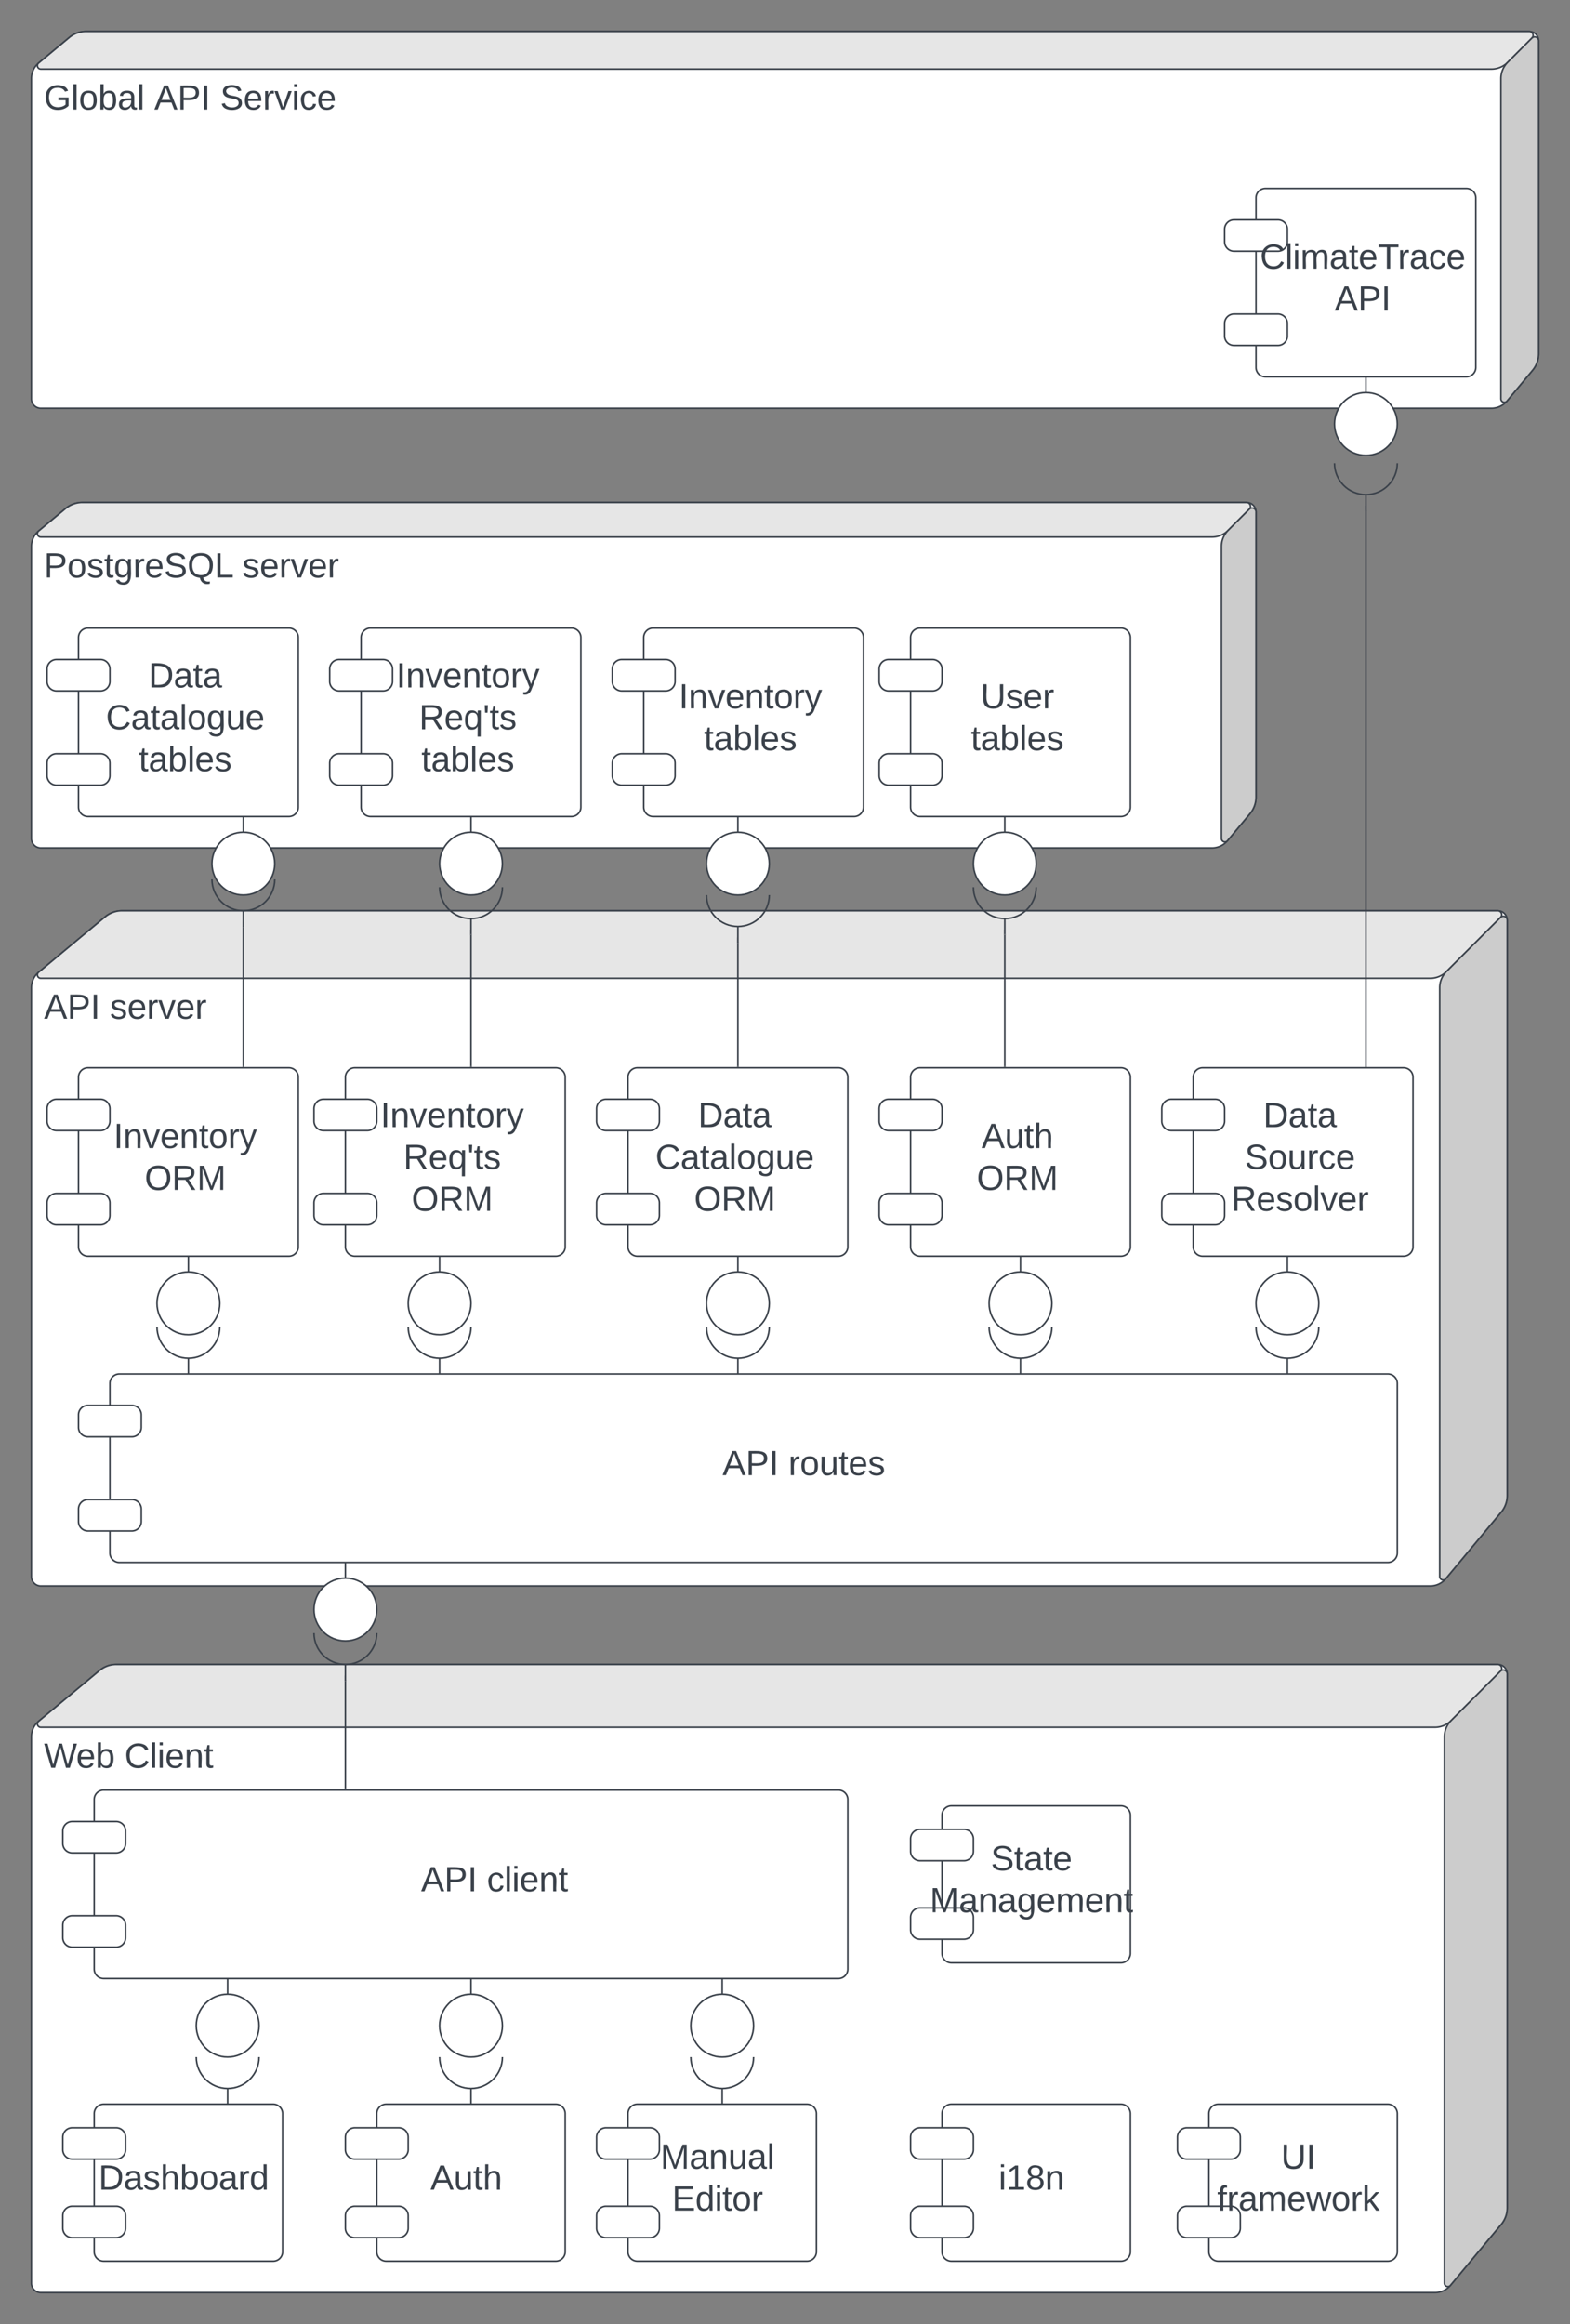 <svg xmlns="http://www.w3.org/2000/svg" xmlns:xlink="http://www.w3.org/1999/xlink" xmlns:lucid="lucid" width="1000" height="1480"><rect width="100%" height="100%" fill="#808080" stroke="none"/><g transform="translate(-880 860)" lucid:page-tab-id="0_0"><path d="M900 246a12.8 12.8 0 0 1 4.6-9.84l38.8-32.32A16.57 16.57 0 0 1 954 200h880a6 6 0 0 1 6 6v340a16.57 16.57 0 0 1-3.84 10.6l-32.32 38.8a12.8 12.8 0 0 1-9.84 4.6H906a6 6 0 0 1-6-6z" stroke="#3a414a" fill="#fff"/><path d="M906 240a2.17 2.17 0 0 1-1.4-3.84l38.8-32.32A16.57 16.57 0 0 1 954 200h880a2.48 2.48 0 0 1 1.76 4.24l-31.52 31.52A14.48 14.48 0 0 1 1794 240z" stroke="#3a414a" fill="#e6e6e6"/><path d="M1800 246a14.48 14.48 0 0 1 4.24-10.24l31.52-31.52A2.48 2.48 0 0 1 1840 206v340a16.57 16.57 0 0 1-3.84 10.6l-32.32 38.8a2.17 2.17 0 0 1-3.84-1.4z" stroke="#3a414a" fill="#ccc"/><use xlink:href="#a" transform="matrix(1,0,0,1,908,248) translate(0 17.778)"/><use xlink:href="#b" transform="matrix(1,0,0,1,908,248) translate(51.358 17.778)"/><path d="M1120 486a6 6 0 0 1 6-6h108a6 6 0 0 1 6 6v88a6 6 0 0 1-6 6h-108a6 6 0 0 1-6-6z" stroke="#3a414a" fill="#fff"/><path d="M1100 501a6 6 0 0 1 6-6h28a6 6 0 0 1 6 6v8a6 6 0 0 1-6 6h-28a6 6 0 0 1-6-6zM1100 551a6 6 0 0 1 6-6h28a6 6 0 0 1 6 6v8a6 6 0 0 1-6 6h-28a6 6 0 0 1-6-6z" stroke="#3a414a" fill="#fff"/><use xlink:href="#c" transform="matrix(1,0,0,1,1128,490) translate(26.16 44.444)"/><path d="M940 486a6 6 0 0 1 6-6h108a6 6 0 0 1 6 6v88a6 6 0 0 1-6 6H946a6 6 0 0 1-6-6z" stroke="#3a414a" fill="#fff"/><path d="M920 501a6 6 0 0 1 6-6h28a6 6 0 0 1 6 6v8a6 6 0 0 1-6 6h-28a6 6 0 0 1-6-6zM920 551a6 6 0 0 1 6-6h28a6 6 0 0 1 6 6v8a6 6 0 0 1-6 6h-28a6 6 0 0 1-6-6z" stroke="#3a414a" fill="#fff"/><use xlink:href="#d" transform="matrix(1,0,0,1,948,490) translate(-5.259 44.444)"/><path d="M1480 486a6 6 0 0 1 6-6h108a6 6 0 0 1 6 6v88a6 6 0 0 1-6 6h-108a6 6 0 0 1-6-6z" stroke="#3a414a" fill="#fff"/><path d="M1460 501a6 6 0 0 1 6-6h28a6 6 0 0 1 6 6v8a6 6 0 0 1-6 6h-28a6 6 0 0 1-6-6zM1460 551a6 6 0 0 1 6-6h28a6 6 0 0 1 6 6v8a6 6 0 0 1-6 6h-28a6 6 0 0 1-6-6z" stroke="#3a414a" fill="#fff"/><use xlink:href="#e" transform="matrix(1,0,0,1,1488,490) translate(28.043 44.444)"/><path d="M900-231a12.8 12.8 0 0 1 4.6-9.84l42.4-35.32a16.57 16.57 0 0 1 10.6-3.84H1834a6 6 0 0 1 6 6V92.4a16.57 16.57 0 0 1-3.84 10.6l-35.32 42.4a12.8 12.8 0 0 1-9.84 4.6H906a6 6 0 0 1-6-6z" stroke="#3a414a" fill="#fff"/><path d="M906-237a2.17 2.17 0 0 1-1.4-3.84l42.4-35.32a16.57 16.57 0 0 1 10.6-3.84H1834a2.48 2.48 0 0 1 1.76 4.24l-34.52 34.52A14.48 14.48 0 0 1 1791-237z" stroke="#3a414a" fill="#e6e6e6"/><path d="M1797-231a14.48 14.48 0 0 1 4.24-10.24l34.52-34.52A2.48 2.48 0 0 1 1840-274V92.4a16.57 16.57 0 0 1-3.84 10.6l-35.32 42.4a2.17 2.17 0 0 1-3.84-1.4z" stroke="#3a414a" fill="#ccc"/><use xlink:href="#f" transform="matrix(1,0,0,1,908,-229) translate(0 17.778)"/><use xlink:href="#g" transform="matrix(1,0,0,1,908,-229) translate(41.975 17.778)"/><path d="M900-512a12.8 12.8 0 0 1 4.6-9.84l17.2-14.32a16.57 16.57 0 0 1 10.6-3.84H1674a6 6 0 0 1 6 6v181.6a16.57 16.57 0 0 1-3.84 10.6l-14.32 17.2a12.8 12.8 0 0 1-9.84 4.6H906a6 6 0 0 1-6-6z" stroke="#3a414a" fill="#fff"/><path d="M906-518a2.17 2.17 0 0 1-1.4-3.84l17.2-14.32a16.57 16.57 0 0 1 10.6-3.84H1674a2.48 2.48 0 0 1 1.76 4.24l-13.52 13.52A14.48 14.48 0 0 1 1652-518z" stroke="#3a414a" fill="#e6e6e6"/><path d="M1658-512a14.48 14.48 0 0 1 4.24-10.24l13.52-13.52A2.48 2.48 0 0 1 1680-534v181.6a16.57 16.57 0 0 1-3.84 10.6l-14.32 17.2a2.17 2.17 0 0 1-3.84-1.4z" stroke="#3a414a" fill="#ccc"/><use xlink:href="#h" transform="matrix(1,0,0,1,908,-510) translate(0 17.778)"/><use xlink:href="#g" transform="matrix(1,0,0,1,908,-510) translate(126.296 17.778)"/><path d="M930-174a6 6 0 0 1 6-6h128a6 6 0 0 1 6 6v108a6 6 0 0 1-6 6H936a6 6 0 0 1-6-6z" stroke="#3a414a" fill="#fff"/><path d="M910-154a6 6 0 0 1 6-6h28a6 6 0 0 1 6 6v8a6 6 0 0 1-6 6h-28a6 6 0 0 1-6-6zM910-94a6 6 0 0 1 6-6h28a6 6 0 0 1 6 6v8a6 6 0 0 1-6 6h-28a6 6 0 0 1-6-6z" stroke="#3a414a" fill="#fff"/><use xlink:href="#i" transform="matrix(1,0,0,1,942,-168) translate(10.352 39.111)"/><use xlink:href="#j" transform="matrix(1,0,0,1,942,-168) translate(30.136 65.778)"/><path d="M1100-174a6 6 0 0 1 6-6h128a6 6 0 0 1 6 6v108a6 6 0 0 1-6 6h-128a6 6 0 0 1-6-6z" stroke="#3a414a" fill="#fff"/><path d="M1080-154a6 6 0 0 1 6-6h28a6 6 0 0 1 6 6v8a6 6 0 0 1-6 6h-28a6 6 0 0 1-6-6zM1080-94a6 6 0 0 1 6-6h28a6 6 0 0 1 6 6v8a6 6 0 0 1-6 6h-28a6 6 0 0 1-6-6z" stroke="#3a414a" fill="#fff"/><use xlink:href="#i" transform="matrix(1,0,0,1,1112,-168) translate(10.352 25.778)"/><use xlink:href="#k" transform="matrix(1,0,0,1,1112,-168) translate(24.92 52.444)"/><use xlink:href="#j" transform="matrix(1,0,0,1,1112,-168) translate(30.136 79.111)"/><path d="M940 286a6 6 0 0 1 6-6h468a6 6 0 0 1 6 6v108a6 6 0 0 1-6 6H946a6 6 0 0 1-6-6z" stroke="#3a414a" fill="#fff"/><path d="M920 306a6 6 0 0 1 6-6h28a6 6 0 0 1 6 6v8a6 6 0 0 1-6 6h-28a6 6 0 0 1-6-6zM920 366a6 6 0 0 1 6-6h28a6 6 0 0 1 6 6v8a6 6 0 0 1-6 6h-28a6 6 0 0 1-6-6z" stroke="#3a414a" fill="#fff"/><use xlink:href="#f" transform="matrix(1,0,0,1,1020,292) translate(128.148 52.444)"/><use xlink:href="#l" transform="matrix(1,0,0,1,1020,292) translate(170.123 52.444)"/><path d="M950 21a6 6 0 0 1 6-6h808a6 6 0 0 1 6 6v108a6 6 0 0 1-6 6H956a6 6 0 0 1-6-6z" stroke="#3a414a" fill="#fff"/><path d="M930 41a6 6 0 0 1 6-6h28a6 6 0 0 1 6 6v8a6 6 0 0 1-6 6h-28a6 6 0 0 1-6-6zM930 101a6 6 0 0 1 6-6h28a6 6 0 0 1 6 6v8a6 6 0 0 1-6 6h-28a6 6 0 0 1-6-6z" stroke="#3a414a" fill="#fff"/><use xlink:href="#f" transform="matrix(1,0,0,1,1098,27) translate(242.179 52.444)"/><use xlink:href="#m" transform="matrix(1,0,0,1,1098,27) translate(284.154 52.444)"/><path d="M1280-174a6 6 0 0 1 6-6h128a6 6 0 0 1 6 6v108a6 6 0 0 1-6 6h-128a6 6 0 0 1-6-6z" stroke="#3a414a" fill="#fff"/><path d="M1260-154a6 6 0 0 1 6-6h28a6 6 0 0 1 6 6v8a6 6 0 0 1-6 6h-28a6 6 0 0 1-6-6zM1260-94a6 6 0 0 1 6-6h28a6 6 0 0 1 6 6v8a6 6 0 0 1-6 6h-28a6 6 0 0 1-6-6z" stroke="#3a414a" fill="#fff"/><use xlink:href="#n" transform="matrix(1,0,0,1,1292,-168) translate(32.574 25.778)"/><use xlink:href="#o" transform="matrix(1,0,0,1,1292,-168) translate(5.444 52.444)"/><use xlink:href="#j" transform="matrix(1,0,0,1,1292,-168) translate(30.136 79.111)"/><path d="M1460-174a6 6 0 0 1 6-6h128a6 6 0 0 1 6 6v108a6 6 0 0 1-6 6h-128a6 6 0 0 1-6-6z" stroke="#3a414a" fill="#fff"/><path d="M1440-154a6 6 0 0 1 6-6h28a6 6 0 0 1 6 6v8a6 6 0 0 1-6 6h-28a6 6 0 0 1-6-6zM1440-94a6 6 0 0 1 6-6h28a6 6 0 0 1 6 6v8a6 6 0 0 1-6 6h-28a6 6 0 0 1-6-6z" stroke="#3a414a" fill="#fff"/><use xlink:href="#p" transform="matrix(1,0,0,1,1472,-168) translate(33.16 39.111)"/><use xlink:href="#j" transform="matrix(1,0,0,1,1472,-168) translate(30.136 65.778)"/><path d="M1180 400v10m0 40c-11.05 0-20-8.95-20-20s8.95-20 20-20 20 8.95 20 20-8.95 20-20 20z" stroke="#3a414a" fill="#fff"/><path d="M1180.8 400v10h-1.6v-10z" fill="none"/><path d="M1025 400v10m0 40c-11.05 0-20-8.95-20-20s8.95-20 20-20 20 8.95 20 20-8.95 20-20 20z" stroke="#3a414a" fill="#fff"/><path d="M1025.8 400v10h-1.6v-10z" fill="none"/><g fill="none"><path d="M1025 470v10m20-30c0 11.05-8.95 20-20 20s-20-8.95-20-20" stroke="#3a414a"/><path d="M1045 450c0 11.05-8.95 20-20 20s-20-8.95-20-20zM1025 470a.8.8 0 0 1 .8.8v8.4a.8.8 0 0 1-.8.8.8.8 0 0 1-.8-.8v-8.4a.8.8 0 0 1 .8-.8z"/></g><g fill="none"><path d="M1180 470v10m20-30c0 11.05-8.95 20-20 20s-20-8.95-20-20" stroke="#3a414a"/><path d="M1200 450c0 11.05-8.95 20-20 20s-20-8.95-20-20zM1180 470a.8.8 0 0 1 .8.8v8.4a.8.8 0 0 1-.8.8.8.8 0 0 1-.8-.8v-8.4a.8.8 0 0 1 .8-.8z"/></g><path d="M1650 486a6 6 0 0 1 6-6h108a6 6 0 0 1 6 6v88a6 6 0 0 1-6 6h-108a6 6 0 0 1-6-6z" stroke="#3a414a" fill="#fff"/><path d="M1630 501a6 6 0 0 1 6-6h28a6 6 0 0 1 6 6v8a6 6 0 0 1-6 6h-28a6 6 0 0 1-6-6zM1630 551a6 6 0 0 1 6-6h28a6 6 0 0 1 6 6v8a6 6 0 0 1-6 6h-28a6 6 0 0 1-6-6z" stroke="#3a414a" fill="#fff"/><use xlink:href="#q" transform="matrix(1,0,0,1,1658,490) translate(37.92 31.111)"/><use xlink:href="#r" transform="matrix(1,0,0,1,1658,490) translate(-2.728 57.778)"/><path d="M1100 135v10m0 40c-11.05 0-20-8.95-20-20s8.95-20 20-20 20 8.95 20 20-8.95 20-20 20z" stroke="#3a414a" fill="#fff"/><path d="M1100.8 135v10h-1.6v-10z" fill="none"/><path d="M1640-174a6 6 0 0 1 6-6h128a6 6 0 0 1 6 6v108a6 6 0 0 1-6 6h-128a6 6 0 0 1-6-6z" stroke="#3a414a" fill="#fff"/><path d="M1620-154a6 6 0 0 1 6-6h28a6 6 0 0 1 6 6v8a6 6 0 0 1-6 6h-28a6 6 0 0 1-6-6zM1620-94a6 6 0 0 1 6-6h28a6 6 0 0 1 6 6v8a6 6 0 0 1-6 6h-28a6 6 0 0 1-6-6z" stroke="#3a414a" fill="#fff"/><use xlink:href="#n" transform="matrix(1,0,0,1,1652,-168) translate(32.574 25.778)"/><use xlink:href="#s" transform="matrix(1,0,0,1,1652,-168) translate(20.846 52.444)"/><use xlink:href="#t" transform="matrix(1,0,0,1,1652,-168) translate(12.265 79.111)"/><path d="M1290-454a6 6 0 0 1 6-6h128a6 6 0 0 1 6 6v108a6 6 0 0 1-6 6h-128a6 6 0 0 1-6-6z" stroke="#3a414a" fill="#fff"/><path d="M1270-434a6 6 0 0 1 6-6h28a6 6 0 0 1 6 6v8a6 6 0 0 1-6 6h-28a6 6 0 0 1-6-6zM1270-374a6 6 0 0 1 6-6h28a6 6 0 0 1 6 6v8a6 6 0 0 1-6 6h-28a6 6 0 0 1-6-6z" stroke="#3a414a" fill="#fff"/><use xlink:href="#u" transform="matrix(1,0,0,1,1302,-448) translate(10.352 39.111)"/><use xlink:href="#v" transform="matrix(1,0,0,1,1302,-448) translate(26.401 65.778)"/><path d="M1110-454a6 6 0 0 1 6-6h128a6 6 0 0 1 6 6v108a6 6 0 0 1-6 6h-128a6 6 0 0 1-6-6z" stroke="#3a414a" fill="#fff"/><path d="M1090-434a6 6 0 0 1 6-6h28a6 6 0 0 1 6 6v8a6 6 0 0 1-6 6h-28a6 6 0 0 1-6-6zM1090-374a6 6 0 0 1 6-6h28a6 6 0 0 1 6 6v8a6 6 0 0 1-6 6h-28a6 6 0 0 1-6-6z" stroke="#3a414a" fill="#fff"/><use xlink:href="#u" transform="matrix(1,0,0,1,1122,-448) translate(10.352 25.778)"/><use xlink:href="#w" transform="matrix(1,0,0,1,1122,-448) translate(24.92 52.444)"/><use xlink:href="#v" transform="matrix(1,0,0,1,1122,-448) translate(26.401 79.111)"/><path d="M930-454a6 6 0 0 1 6-6h128a6 6 0 0 1 6 6v108a6 6 0 0 1-6 6H936a6 6 0 0 1-6-6z" stroke="#3a414a" fill="#fff"/><path d="M910-434a6 6 0 0 1 6-6h28a6 6 0 0 1 6 6v8a6 6 0 0 1-6 6h-28a6 6 0 0 1-6-6zM910-374a6 6 0 0 1 6-6h28a6 6 0 0 1 6 6v8a6 6 0 0 1-6 6h-28a6 6 0 0 1-6-6z" stroke="#3a414a" fill="#fff"/><use xlink:href="#n" transform="matrix(1,0,0,1,942,-448) translate(32.574 25.778)"/><use xlink:href="#x" transform="matrix(1,0,0,1,942,-448) translate(5.444 52.444)"/><use xlink:href="#v" transform="matrix(1,0,0,1,942,-448) translate(26.401 79.111)"/><path d="M1280 486a6 6 0 0 1 6-6h108a6 6 0 0 1 6 6v88a6 6 0 0 1-6 6h-108a6 6 0 0 1-6-6z" stroke="#3a414a" fill="#fff"/><path d="M1260 501a6 6 0 0 1 6-6h28a6 6 0 0 1 6 6v8a6 6 0 0 1-6 6h-28a6 6 0 0 1-6-6zM1260 551a6 6 0 0 1 6-6h28a6 6 0 0 1 6 6v8a6 6 0 0 1-6 6h-28a6 6 0 0 1-6-6z" stroke="#3a414a" fill="#fff"/><use xlink:href="#y" transform="matrix(1,0,0,1,1288,490) translate(12.642 31.111)"/><use xlink:href="#z" transform="matrix(1,0,0,1,1288,490) translate(20.049 57.778)"/><path d="M1340 400v10m0 40c-11.05 0-20-8.95-20-20s8.95-20 20-20 20 8.95 20 20-8.95 20-20 20z" stroke="#3a414a" fill="#fff"/><path d="M1340.8 400v10h-1.6v-10z" fill="none"/><g fill="none"><path d="M1340 470v10m20-30c0 11.05-8.95 20-20 20s-20-8.95-20-20" stroke="#3a414a"/><path d="M1360 450c0 11.05-8.95 20-20 20s-20-8.95-20-20zM1340 470a.8.8 0 0 1 .8.8v8.4a.8.8 0 0 1-.8.8.8.8 0 0 1-.8-.8v-8.4a.8.8 0 0 1 .8-.8z"/></g><path d="M1000-60v10m0 40c-11.05 0-20-8.95-20-20s8.95-20 20-20 20 8.95 20 20-8.95 20-20 20z" stroke="#3a414a" fill="#fff"/><path d="M1000.8-60v10h-1.6v-10z" fill="none"/><path d="M1160-60v10m0 40c-11.05 0-20-8.95-20-20s8.95-20 20-20 20 8.95 20 20-8.95 20-20 20z" stroke="#3a414a" fill="#fff"/><path d="M1160.8-60v10h-1.6v-10z" fill="none"/><path d="M1350-60v10m0 40c-11.05 0-20-8.95-20-20s8.95-20 20-20 20 8.95 20 20-8.95 20-20 20z" stroke="#3a414a" fill="#fff"/><path d="M1350.8-60v10h-1.6v-10z" fill="none"/><path d="M1530-60v10m0 40c-11.05 0-20-8.95-20-20s8.95-20 20-20 20 8.95 20 20-8.95 20-20 20z" stroke="#3a414a" fill="#fff"/><path d="M1530.8-60v10h-1.6v-10z" fill="none"/><path d="M1460-454a6 6 0 0 1 6-6h128a6 6 0 0 1 6 6v108a6 6 0 0 1-6 6h-128a6 6 0 0 1-6-6z" stroke="#3a414a" fill="#fff"/><path d="M1440-434a6 6 0 0 1 6-6h28a6 6 0 0 1 6 6v8a6 6 0 0 1-6 6h-28a6 6 0 0 1-6-6zM1440-374a6 6 0 0 1 6-6h28a6 6 0 0 1 6 6v8a6 6 0 0 1-6 6h-28a6 6 0 0 1-6-6z" stroke="#3a414a" fill="#fff"/><use xlink:href="#A" transform="matrix(1,0,0,1,1472,-448) translate(32.605 39.111)"/><use xlink:href="#B" transform="matrix(1,0,0,1,1472,-448) translate(26.401 65.778)"/><path d="M1035-340v10m0 40c-11.05 0-20-8.95-20-20s8.95-20 20-20 20 8.95 20 20-8.95 20-20 20z" stroke="#3a414a" fill="#fff"/><path d="M1035.8-340v10h-1.6v-10z" fill="none"/><path d="M1180-340v10m0 40c-11.05 0-20-8.95-20-20s8.95-20 20-20 20 8.95 20 20-8.95 20-20 20z" stroke="#3a414a" fill="#fff"/><path d="M1180.8-340v10h-1.6v-10z" fill="none"/><path d="M1350-340v10m0 40c-11.05 0-20-8.95-20-20s8.95-20 20-20 20 8.95 20 20-8.95 20-20 20z" stroke="#3a414a" fill="#fff"/><path d="M1350.8-340v10h-1.6v-10z" fill="none"/><path d="M1520-340v10m0 40c-11.05 0-20-8.95-20-20s8.95-20 20-20 20 8.95 20 20-8.95 20-20 20z" stroke="#3a414a" fill="#fff"/><path d="M1520.8-340v10h-1.6v-10z" fill="none"/><g fill="none"><path d="M1100 200v10m20-30c0 11.05-8.95 20-20 20s-20-8.95-20-20" stroke="#3a414a"/><path d="M1120 180c0 11.05-8.95 20-20 20s-20-8.95-20-20zM1100 200a.8.8 0 0 1 .8.8v8.4a.8.8 0 0 1-.8.8.8.8 0 0 1-.8-.8v-8.4a.8.8 0 0 1 .8-.8z"/></g><path d="M1100 210.5V279" stroke="#3a414a" fill="none"/><path d="M1099.5 210h1v.5h-1V207zM1100.5 279.5h-1v-.5h1z" stroke="#3a414a" stroke-width=".05" fill="#3a414a"/><g fill="none"><path d="M1000 5v10m20-30c0 11.05-8.95 20-20 20s-20-8.95-20-20" stroke="#3a414a"/><path d="M1020-15c0 11.05-8.95 20-20 20s-20-8.95-20-20zM1000 5a.8.8 0 0 1 .8.8v8.4a.8.8 0 0 1-.8.8.8.8 0 0 1-.8-.8V5.8a.8.8 0 0 1 .8-.8z"/></g><g fill="none"><path d="M1160 5v10m20-30c0 11.05-8.95 20-20 20s-20-8.95-20-20" stroke="#3a414a"/><path d="M1180-15c0 11.05-8.95 20-20 20s-20-8.95-20-20zM1160 5a.8.8 0 0 1 .8.8v8.4a.8.8 0 0 1-.8.8.8.8 0 0 1-.8-.8V5.8a.8.8 0 0 1 .8-.8z"/></g><g fill="none"><path d="M1350 5v10m20-30c0 11.05-8.95 20-20 20s-20-8.95-20-20" stroke="#3a414a"/><path d="M1370-15c0 11.05-8.95 20-20 20s-20-8.95-20-20zM1350 5a.8.8 0 0 1 .8.8v8.4a.8.8 0 0 1-.8.8.8.8 0 0 1-.8-.8V5.8a.8.8 0 0 1 .8-.8z"/></g><g fill="none"><path d="M1530 5v10m20-30c0 11.05-8.95 20-20 20s-20-8.95-20-20" stroke="#3a414a"/><path d="M1550-15c0 11.05-8.95 20-20 20s-20-8.95-20-20zM1530 5a.8.8 0 0 1 .8.8v8.4a.8.8 0 0 1-.8.8.8.8 0 0 1-.8-.8V5.8a.8.8 0 0 1 .8-.8z"/></g><g fill="none"><path d="M1035-280v10m20-30c0 11.05-8.95 20-20 20s-20-8.95-20-20" stroke="#3a414a"/><path d="M1055-300c0 11.05-8.95 20-20 20s-20-8.95-20-20zM1035-280a.8.8 0 0 1 .8.8v8.4a.8.8 0 0 1-.8.8.8.8 0 0 1-.8-.8v-8.4a.8.8 0 0 1 .8-.8z"/></g><path d="M1035-269.5v88.5" stroke="#3a414a" fill="none"/><path d="M1034.5-270h1v.5h-1v-3.5zM1035.5-180.5h-1v-.5h1z" stroke="#3a414a" stroke-width=".05" fill="#3a414a"/><g fill="none"><path d="M1180-275v10m20-30c0 11.05-8.95 20-20 20s-20-8.95-20-20" stroke="#3a414a"/><path d="M1200-295c0 11.05-8.95 20-20 20s-20-8.95-20-20zM1180-275a.8.8 0 0 1 .8.8v8.4a.8.8 0 0 1-.8.8.8.8 0 0 1-.8-.8v-8.4a.8.8 0 0 1 .8-.8z"/></g><path d="M1180-264.5v83.5" stroke="#3a414a" fill="none"/><path d="M1179.5-265h1v.5h-1v-3.5zM1180.5-180.5h-1v-.5h1z" stroke="#3a414a" stroke-width=".05" fill="#3a414a"/><g fill="none"><path d="M1350-270v10m20-30c0 11.05-8.95 20-20 20s-20-8.95-20-20" stroke="#3a414a"/><path d="M1370-290c0 11.05-8.95 20-20 20s-20-8.95-20-20zM1350-270a.8.8 0 0 1 .8.8v8.4a.8.8 0 0 1-.8.8.8.8 0 0 1-.8-.8v-8.4a.8.8 0 0 1 .8-.8z"/></g><path d="M1350-259.5v78.5" stroke="#3a414a" fill="none"/><path d="M1349.5-260h1v.5h-1v-3.5zM1350.5-180.5h-1v-.5h1z" stroke="#3a414a" stroke-width=".05" fill="#3a414a"/><g fill="none"><path d="M1520-275v10m20-30c0 11.05-8.95 20-20 20s-20-8.95-20-20" stroke="#3a414a"/><path d="M1540-295c0 11.05-8.95 20-20 20s-20-8.95-20-20zM1520-275a.8.8 0 0 1 .8.8v8.4a.8.8 0 0 1-.8.8.8.8 0 0 1-.8-.8v-8.4a.8.8 0 0 1 .8-.8z"/></g><path d="M1520-264.5v83.5" stroke="#3a414a" fill="none"/><path d="M1519.5-265h1v.5h-1v-3.5zM1520.5-180.5h-1v-.5h1z" stroke="#3a414a" stroke-width=".05" fill="#3a414a"/><g><path d="M1700-60v10m0 40c-11.05 0-20-8.95-20-20s8.95-20 20-20 20 8.95 20 20-8.95 20-20 20z" stroke="#3a414a" fill="#fff"/><path d="M1700.8-60v10h-1.6v-10z" fill="none"/></g><g fill="none"><path d="M1700 5v10m20-30c0 11.05-8.95 20-20 20s-20-8.95-20-20" stroke="#3a414a"/><path d="M1720-15c0 11.05-8.95 20-20 20s-20-8.95-20-20zM1700 5a.8.8 0 0 1 .8.8v8.4a.8.8 0 0 1-.8.8.8.8 0 0 1-.8-.8V5.8a.8.8 0 0 1 .8-.8z"/></g><path d="M900-810a12.8 12.8 0 0 1 4.6-9.84l19.6-16.32a16.57 16.57 0 0 1 10.6-3.84H1854a6 6 0 0 1 6 6v199.2a16.57 16.57 0 0 1-3.84 10.6l-16.32 19.6a12.8 12.8 0 0 1-9.84 4.6H906a6 6 0 0 1-6-6z" stroke="#3a414a" fill="#fff"/><path d="M906-816a2.17 2.17 0 0 1-1.4-3.84l19.6-16.32a16.57 16.57 0 0 1 10.6-3.84H1854a2.48 2.48 0 0 1 1.76 4.24l-15.52 15.52A14.48 14.48 0 0 1 1830-816z" stroke="#3a414a" fill="#e6e6e6"/><path d="M1836-810a14.48 14.48 0 0 1 4.24-10.24l15.52-15.52A2.48 2.48 0 0 1 1860-834v199.2a16.57 16.57 0 0 1-3.84 10.6l-16.32 19.6a2.17 2.17 0 0 1-3.84-1.4z" stroke="#3a414a" fill="#ccc"/><g><use xlink:href="#C" transform="matrix(1,0,0,1,908,-808) translate(0 17.778)"/><use xlink:href="#D" transform="matrix(1,0,0,1,908,-808) translate(70.247 17.778)"/><use xlink:href="#E" transform="matrix(1,0,0,1,908,-808) translate(112.222 17.778)"/></g><path d="M1680-734a6 6 0 0 1 6-6h128a6 6 0 0 1 6 6v108a6 6 0 0 1-6 6h-128a6 6 0 0 1-6-6z" stroke="#3a414a" fill="#fff"/><path d="M1660-714a6 6 0 0 1 6-6h28a6 6 0 0 1 6 6v8a6 6 0 0 1-6 6h-28a6 6 0 0 1-6-6zM1660-654a6 6 0 0 1 6-6h28a6 6 0 0 1 6 6v8a6 6 0 0 1-6 6h-28a6 6 0 0 1-6-6z" stroke="#3a414a" fill="#fff"/><g><use xlink:href="#F" transform="matrix(1,0,0,1,1692,-728) translate(-9.463 39.111)"/><use xlink:href="#G" transform="matrix(1,0,0,1,1692,-728) translate(38.099 65.778)"/></g><g><path d="M1750-620v10m0 40c-11.05 0-20-8.95-20-20s8.95-20 20-20 20 8.95 20 20-8.95 20-20 20z" stroke="#3a414a" fill="#fff"/><path d="M1750.8-620v10h-1.6v-10z" fill="none"/></g><g fill="none"><path d="M1750-545v10m20-30c0 11.05-8.95 20-20 20s-20-8.95-20-20" stroke="#3a414a"/><path d="M1770-565c0 11.05-8.95 20-20 20s-20-8.95-20-20zM1750-545a.8.8 0 0 1 .8.8v8.4a.8.8 0 0 1-.8.8.8.8 0 0 1-.8-.8v-8.4a.8.8 0 0 1 .8-.8z"/></g><path d="M1750-534.5V-181" stroke="#3a414a" fill="none"/><path d="M1749.5-535h1v.5h-1v-3.5zM1750.5-180.5h-1v-.5h1z" stroke="#3a414a" stroke-width=".05" fill="#3a414a"/><path d="M1480 296a6 6 0 0 1 6-6h108a6 6 0 0 1 6 6v88a6 6 0 0 1-6 6h-108a6 6 0 0 1-6-6z" stroke="#3a414a" fill="#fff"/><path d="M1460 311a6 6 0 0 1 6-6h28a6 6 0 0 1 6 6v8a6 6 0 0 1-6 6h-28a6 6 0 0 1-6-6zM1460 361a6 6 0 0 1 6-6h28a6 6 0 0 1 6 6v8a6 6 0 0 1-6 6h-28a6 6 0 0 1-6-6z" stroke="#3a414a" fill="#fff"/><g><use xlink:href="#H" transform="matrix(1,0,0,1,1488,300) translate(23.074 31.111)"/><use xlink:href="#I" transform="matrix(1,0,0,1,1488,300) translate(-15.753 57.778)"/></g><defs><path fill="#3a414a" d="M266 0h-40l-56-210L115 0H75L2-248h35L96-30l15-64 43-154h32l59 218 59-218h35" id="J"/><path fill="#3a414a" d="M100-194c63 0 86 42 84 106H49c0 40 14 67 53 68 26 1 43-12 49-29l28 8c-11 28-37 45-77 45C44 4 14-33 15-96c1-61 26-98 85-98zm52 81c6-60-76-77-97-28-3 7-6 17-6 28h103" id="K"/><path fill="#3a414a" d="M115-194c53 0 69 39 70 98 0 66-23 100-70 100C84 3 66-7 56-30L54 0H23l1-261h32v101c10-23 28-34 59-34zm-8 174c40 0 45-34 45-75 0-40-5-75-45-74-42 0-51 32-51 76 0 43 10 73 51 73" id="L"/><g id="a"><use transform="matrix(0.062,0,0,0.062,0,0)" xlink:href="#J"/><use transform="matrix(0.062,0,0,0.062,20.494,0)" xlink:href="#K"/><use transform="matrix(0.062,0,0,0.062,32.84,0)" xlink:href="#L"/></g><path fill="#3a414a" d="M212-179c-10-28-35-45-73-45-59 0-87 40-87 99 0 60 29 101 89 101 43 0 62-24 78-52l27 14C228-24 195 4 139 4 59 4 22-46 18-125c-6-104 99-153 187-111 19 9 31 26 39 46" id="M"/><path fill="#3a414a" d="M24 0v-261h32V0H24" id="N"/><path fill="#3a414a" d="M24-231v-30h32v30H24zM24 0v-190h32V0H24" id="O"/><path fill="#3a414a" d="M117-194c89-4 53 116 60 194h-32v-121c0-31-8-49-39-48C34-167 62-67 57 0H25l-1-190h30c1 10-1 24 2 32 11-22 29-35 61-36" id="P"/><path fill="#3a414a" d="M59-47c-2 24 18 29 38 22v24C64 9 27 4 27-40v-127H5v-23h24l9-43h21v43h35v23H59v120" id="Q"/><g id="b"><use transform="matrix(0.062,0,0,0.062,0,0)" xlink:href="#M"/><use transform="matrix(0.062,0,0,0.062,15.988,0)" xlink:href="#N"/><use transform="matrix(0.062,0,0,0.062,20.864,0)" xlink:href="#O"/><use transform="matrix(0.062,0,0,0.062,25.741,0)" xlink:href="#K"/><use transform="matrix(0.062,0,0,0.062,38.086,0)" xlink:href="#P"/><use transform="matrix(0.062,0,0,0.062,50.432,0)" xlink:href="#Q"/></g><path fill="#3a414a" d="M205 0l-28-72H64L36 0H1l101-248h38L239 0h-34zm-38-99l-47-123c-12 45-31 82-46 123h93" id="R"/><path fill="#3a414a" d="M84 4C-5 8 30-112 23-190h32v120c0 31 7 50 39 49 72-2 45-101 50-169h31l1 190h-30c-1-10 1-25-2-33-11 22-28 36-60 37" id="S"/><path fill="#3a414a" d="M106-169C34-169 62-67 57 0H25v-261h32l-1 103c12-21 28-36 61-36 89 0 53 116 60 194h-32v-121c2-32-8-49-39-48" id="T"/><g id="c"><use transform="matrix(0.062,0,0,0.062,0,0)" xlink:href="#R"/><use transform="matrix(0.062,0,0,0.062,14.815,0)" xlink:href="#S"/><use transform="matrix(0.062,0,0,0.062,27.16,0)" xlink:href="#Q"/><use transform="matrix(0.062,0,0,0.062,33.333,0)" xlink:href="#T"/></g><path fill="#3a414a" d="M30-248c118-7 216 8 213 122C240-48 200 0 122 0H30v-248zM63-27c89 8 146-16 146-99s-60-101-146-95v194" id="U"/><path fill="#3a414a" d="M141-36C126-15 110 5 73 4 37 3 15-17 15-53c-1-64 63-63 125-63 3-35-9-54-41-54-24 1-41 7-42 31l-33-3c5-37 33-52 76-52 45 0 72 20 72 64v82c-1 20 7 32 28 27v20c-31 9-61-2-59-35zM48-53c0 20 12 33 32 33 41-3 63-29 60-74-43 2-92-5-92 41" id="V"/><path fill="#3a414a" d="M135-143c-3-34-86-38-87 0 15 53 115 12 119 90S17 21 10-45l28-5c4 36 97 45 98 0-10-56-113-15-118-90-4-57 82-63 122-42 12 7 21 19 24 35" id="W"/><path fill="#3a414a" d="M100-194c62-1 85 37 85 99 1 63-27 99-86 99S16-35 15-95c0-66 28-99 85-99zM99-20c44 1 53-31 53-75 0-43-8-75-51-75s-53 32-53 75 10 74 51 75" id="X"/><path fill="#3a414a" d="M114-163C36-179 61-72 57 0H25l-1-190h30c1 12-1 29 2 39 6-27 23-49 58-41v29" id="Y"/><path fill="#3a414a" d="M85-194c31 0 48 13 60 33l-1-100h32l1 261h-30c-2-10 0-23-3-31C134-8 116 4 85 4 32 4 16-35 15-94c0-66 23-100 70-100zm9 24c-40 0-46 34-46 75 0 40 6 74 45 74 42 0 51-32 51-76 0-42-9-74-50-73" id="Z"/><g id="d"><use transform="matrix(0.062,0,0,0.062,0,0)" xlink:href="#U"/><use transform="matrix(0.062,0,0,0.062,15.988,0)" xlink:href="#V"/><use transform="matrix(0.062,0,0,0.062,28.333,0)" xlink:href="#W"/><use transform="matrix(0.062,0,0,0.062,39.444,0)" xlink:href="#T"/><use transform="matrix(0.062,0,0,0.062,51.79,0)" xlink:href="#L"/><use transform="matrix(0.062,0,0,0.062,64.136,0)" xlink:href="#X"/><use transform="matrix(0.062,0,0,0.062,76.481,0)" xlink:href="#V"/><use transform="matrix(0.062,0,0,0.062,88.827,0)" xlink:href="#Y"/><use transform="matrix(0.062,0,0,0.062,96.173,0)" xlink:href="#Z"/></g><path fill="#3a414a" d="M27 0v-27h64v-190l-56 39v-29l58-41h29v221h61V0H27" id="aa"/><path fill="#3a414a" d="M134-131c28 9 52 24 51 62-1 50-34 73-85 73S17-19 16-69c0-36 21-54 49-61-75-25-45-126 34-121 46 3 78 18 79 63 0 33-17 51-44 57zm-34-11c31 1 46-15 46-44 0-28-17-43-47-42-29 0-46 13-45 42 1 28 16 44 46 44zm1 122c35 0 51-18 51-52 0-30-18-46-53-46-33 0-51 17-51 47 0 34 19 51 53 51" id="ab"/><g id="e"><use transform="matrix(0.062,0,0,0.062,0,0)" xlink:href="#O"/><use transform="matrix(0.062,0,0,0.062,4.877,0)" xlink:href="#aa"/><use transform="matrix(0.062,0,0,0.062,17.222,0)" xlink:href="#ab"/><use transform="matrix(0.062,0,0,0.062,29.568,0)" xlink:href="#P"/></g><path fill="#3a414a" d="M30-248c87 1 191-15 191 75 0 78-77 80-158 76V0H30v-248zm33 125c57 0 124 11 124-50 0-59-68-47-124-48v98" id="ac"/><path fill="#3a414a" d="M33 0v-248h34V0H33" id="ad"/><g id="f"><use transform="matrix(0.062,0,0,0.062,0,0)" xlink:href="#R"/><use transform="matrix(0.062,0,0,0.062,14.815,0)" xlink:href="#ac"/><use transform="matrix(0.062,0,0,0.062,29.63,0)" xlink:href="#ad"/></g><path fill="#3a414a" d="M108 0H70L1-190h34L89-25l56-165h34" id="ae"/><g id="g"><use transform="matrix(0.062,0,0,0.062,0,0)" xlink:href="#W"/><use transform="matrix(0.062,0,0,0.062,11.111,0)" xlink:href="#K"/><use transform="matrix(0.062,0,0,0.062,23.457,0)" xlink:href="#Y"/><use transform="matrix(0.062,0,0,0.062,30.802,0)" xlink:href="#ae"/><use transform="matrix(0.062,0,0,0.062,41.914,0)" xlink:href="#K"/><use transform="matrix(0.062,0,0,0.062,54.259,0)" xlink:href="#Y"/></g><path fill="#3a414a" d="M177-190C167-65 218 103 67 71c-23-6-38-20-44-43l32-5c15 47 100 32 89-28v-30C133-14 115 1 83 1 29 1 15-40 15-95c0-56 16-97 71-98 29-1 48 16 59 35 1-10 0-23 2-32h30zM94-22c36 0 50-32 50-73 0-42-14-75-50-75-39 0-46 34-46 75s6 73 46 73" id="af"/><path fill="#3a414a" d="M185-189c-5-48-123-54-124 2 14 75 158 14 163 119 3 78-121 87-175 55-17-10-28-26-33-46l33-7c5 56 141 63 141-1 0-78-155-14-162-118-5-82 145-84 179-34 5 7 8 16 11 25" id="ag"/><path fill="#3a414a" d="M140-251c81 0 123 46 123 126C263-53 228-8 163 1c7 30 30 48 69 40v23c-55 16-95-15-103-61C56-3 17-48 17-125c0-80 42-126 123-126zm0 227c63 0 89-41 89-101s-29-99-89-99c-61 0-89 39-89 99S79-25 140-24" id="ah"/><path fill="#3a414a" d="M30 0v-248h33v221h125V0H30" id="ai"/><g id="h"><use transform="matrix(0.062,0,0,0.062,0,0)" xlink:href="#ac"/><use transform="matrix(0.062,0,0,0.062,14.815,0)" xlink:href="#X"/><use transform="matrix(0.062,0,0,0.062,27.16,0)" xlink:href="#W"/><use transform="matrix(0.062,0,0,0.062,38.272,0)" xlink:href="#Q"/><use transform="matrix(0.062,0,0,0.062,44.444,0)" xlink:href="#af"/><use transform="matrix(0.062,0,0,0.062,56.79,0)" xlink:href="#Y"/><use transform="matrix(0.062,0,0,0.062,64.136,0)" xlink:href="#K"/><use transform="matrix(0.062,0,0,0.062,76.481,0)" xlink:href="#ag"/><use transform="matrix(0.062,0,0,0.062,91.296,0)" xlink:href="#ah"/><use transform="matrix(0.062,0,0,0.062,108.58,0)" xlink:href="#ai"/></g><path fill="#3a414a" d="M179-190L93 31C79 59 56 82 12 73V49c39 6 53-20 64-50L1-190h34L92-34l54-156h33" id="aj"/><g id="i"><use transform="matrix(0.062,0,0,0.062,0,0)" xlink:href="#ad"/><use transform="matrix(0.062,0,0,0.062,6.173,0)" xlink:href="#P"/><use transform="matrix(0.062,0,0,0.062,18.519,0)" xlink:href="#ae"/><use transform="matrix(0.062,0,0,0.062,29.63,0)" xlink:href="#K"/><use transform="matrix(0.062,0,0,0.062,41.975,0)" xlink:href="#P"/><use transform="matrix(0.062,0,0,0.062,54.321,0)" xlink:href="#Q"/><use transform="matrix(0.062,0,0,0.062,60.494,0)" xlink:href="#X"/><use transform="matrix(0.062,0,0,0.062,72.84,0)" xlink:href="#Y"/><use transform="matrix(0.062,0,0,0.062,80.185,0)" xlink:href="#aj"/></g><path fill="#3a414a" d="M140-251c81 0 123 46 123 126C263-46 219 4 140 4 59 4 17-45 17-125s42-126 123-126zm0 227c63 0 89-41 89-101s-29-99-89-99c-61 0-89 39-89 99S79-25 140-24" id="ak"/><path fill="#3a414a" d="M233-177c-1 41-23 64-60 70L243 0h-38l-65-103H63V0H30v-248c88 3 205-21 203 71zM63-129c60-2 137 13 137-47 0-61-80-42-137-45v92" id="al"/><path fill="#3a414a" d="M240 0l2-218c-23 76-54 145-80 218h-23L58-218 59 0H30v-248h44l77 211c21-75 51-140 76-211h43V0h-30" id="am"/><g id="j"><use transform="matrix(0.062,0,0,0.062,0,0)" xlink:href="#ak"/><use transform="matrix(0.062,0,0,0.062,17.284,0)" xlink:href="#al"/><use transform="matrix(0.062,0,0,0.062,33.272,0)" xlink:href="#am"/></g><path fill="#3a414a" d="M145-31C134-9 116 4 85 4 32 4 16-35 15-94c0-59 17-99 70-100 32-1 48 14 60 33 0-11-1-24 2-32h30l-1 268h-32zM93-21c41 0 51-33 51-76s-8-73-50-73c-40 0-46 35-46 75s5 74 45 74" id="an"/><path fill="#3a414a" d="M47-170H22l-4-78h33" id="ao"/><g id="k"><use transform="matrix(0.062,0,0,0.062,0,0)" xlink:href="#al"/><use transform="matrix(0.062,0,0,0.062,15.988,0)" xlink:href="#K"/><use transform="matrix(0.062,0,0,0.062,28.333,0)" xlink:href="#an"/><use transform="matrix(0.062,0,0,0.062,40.679,0)" xlink:href="#ao"/><use transform="matrix(0.062,0,0,0.062,44.877,0)" xlink:href="#Q"/><use transform="matrix(0.062,0,0,0.062,51.049,0)" xlink:href="#W"/></g><path fill="#3a414a" d="M96-169c-40 0-48 33-48 73s9 75 48 75c24 0 41-14 43-38l32 2c-6 37-31 61-74 61-59 0-76-41-82-99-10-93 101-131 147-64 4 7 5 14 7 22l-32 3c-4-21-16-35-41-35" id="ap"/><g id="l"><use transform="matrix(0.062,0,0,0.062,0,0)" xlink:href="#ap"/><use transform="matrix(0.062,0,0,0.062,11.111,0)" xlink:href="#N"/><use transform="matrix(0.062,0,0,0.062,15.988,0)" xlink:href="#O"/><use transform="matrix(0.062,0,0,0.062,20.864,0)" xlink:href="#K"/><use transform="matrix(0.062,0,0,0.062,33.21,0)" xlink:href="#P"/><use transform="matrix(0.062,0,0,0.062,45.556,0)" xlink:href="#Q"/></g><g id="m"><use transform="matrix(0.062,0,0,0.062,0,0)" xlink:href="#Y"/><use transform="matrix(0.062,0,0,0.062,7.346,0)" xlink:href="#X"/><use transform="matrix(0.062,0,0,0.062,19.691,0)" xlink:href="#S"/><use transform="matrix(0.062,0,0,0.062,32.037,0)" xlink:href="#Q"/><use transform="matrix(0.062,0,0,0.062,38.21,0)" xlink:href="#K"/><use transform="matrix(0.062,0,0,0.062,50.556,0)" xlink:href="#W"/></g><g id="n"><use transform="matrix(0.062,0,0,0.062,0,0)" xlink:href="#U"/><use transform="matrix(0.062,0,0,0.062,15.988,0)" xlink:href="#V"/><use transform="matrix(0.062,0,0,0.062,28.333,0)" xlink:href="#Q"/><use transform="matrix(0.062,0,0,0.062,34.506,0)" xlink:href="#V"/></g><g id="o"><use transform="matrix(0.062,0,0,0.062,0,0)" xlink:href="#M"/><use transform="matrix(0.062,0,0,0.062,15.988,0)" xlink:href="#V"/><use transform="matrix(0.062,0,0,0.062,28.333,0)" xlink:href="#Q"/><use transform="matrix(0.062,0,0,0.062,34.506,0)" xlink:href="#V"/><use transform="matrix(0.062,0,0,0.062,46.852,0)" xlink:href="#N"/><use transform="matrix(0.062,0,0,0.062,51.728,0)" xlink:href="#X"/><use transform="matrix(0.062,0,0,0.062,64.074,0)" xlink:href="#af"/><use transform="matrix(0.062,0,0,0.062,76.42,0)" xlink:href="#S"/><use transform="matrix(0.062,0,0,0.062,88.765,0)" xlink:href="#K"/></g><g id="p"><use transform="matrix(0.062,0,0,0.062,0,0)" xlink:href="#R"/><use transform="matrix(0.062,0,0,0.062,14.815,0)" xlink:href="#S"/><use transform="matrix(0.062,0,0,0.062,27.16,0)" xlink:href="#Q"/><use transform="matrix(0.062,0,0,0.062,33.333,0)" xlink:href="#T"/></g><path fill="#3a414a" d="M232-93c-1 65-40 97-104 97C67 4 28-28 28-90v-158h33c8 89-33 224 67 224 102 0 64-133 71-224h33v155" id="aq"/><g id="q"><use transform="matrix(0.062,0,0,0.062,0,0)" xlink:href="#aq"/><use transform="matrix(0.062,0,0,0.062,15.988,0)" xlink:href="#ad"/></g><path fill="#3a414a" d="M101-234c-31-9-42 10-38 44h38v23H63V0H32v-167H5v-23h27c-7-52 17-82 69-68v24" id="ar"/><path fill="#3a414a" d="M210-169c-67 3-38 105-44 169h-31v-121c0-29-5-50-35-48C34-165 62-65 56 0H25l-1-190h30c1 10-1 24 2 32 10-44 99-50 107 0 11-21 27-35 58-36 85-2 47 119 55 194h-31v-121c0-29-5-49-35-48" id="as"/><path fill="#3a414a" d="M206 0h-36l-40-164L89 0H53L-1-190h32L70-26l43-164h34l41 164 42-164h31" id="at"/><path fill="#3a414a" d="M143 0L79-87 56-68V0H24v-261h32v163l83-92h37l-77 82L181 0h-38" id="au"/><g id="r"><use transform="matrix(0.062,0,0,0.062,0,0)" xlink:href="#ar"/><use transform="matrix(0.062,0,0,0.062,6.173,0)" xlink:href="#Y"/><use transform="matrix(0.062,0,0,0.062,13.519,0)" xlink:href="#V"/><use transform="matrix(0.062,0,0,0.062,25.864,0)" xlink:href="#as"/><use transform="matrix(0.062,0,0,0.062,44.321,0)" xlink:href="#K"/><use transform="matrix(0.062,0,0,0.062,56.667,0)" xlink:href="#at"/><use transform="matrix(0.062,0,0,0.062,72.654,0)" xlink:href="#X"/><use transform="matrix(0.062,0,0,0.062,85,0)" xlink:href="#Y"/><use transform="matrix(0.062,0,0,0.062,92.346,0)" xlink:href="#au"/></g><g id="s"><use transform="matrix(0.062,0,0,0.062,0,0)" xlink:href="#ag"/><use transform="matrix(0.062,0,0,0.062,14.815,0)" xlink:href="#X"/><use transform="matrix(0.062,0,0,0.062,27.16,0)" xlink:href="#S"/><use transform="matrix(0.062,0,0,0.062,39.506,0)" xlink:href="#Y"/><use transform="matrix(0.062,0,0,0.062,46.852,0)" xlink:href="#ap"/><use transform="matrix(0.062,0,0,0.062,57.963,0)" xlink:href="#K"/></g><g id="t"><use transform="matrix(0.062,0,0,0.062,0,0)" xlink:href="#al"/><use transform="matrix(0.062,0,0,0.062,15.988,0)" xlink:href="#K"/><use transform="matrix(0.062,0,0,0.062,28.333,0)" xlink:href="#W"/><use transform="matrix(0.062,0,0,0.062,39.444,0)" xlink:href="#X"/><use transform="matrix(0.062,0,0,0.062,51.79,0)" xlink:href="#N"/><use transform="matrix(0.062,0,0,0.062,56.667,0)" xlink:href="#ae"/><use transform="matrix(0.062,0,0,0.062,67.778,0)" xlink:href="#K"/><use transform="matrix(0.062,0,0,0.062,80.123,0)" xlink:href="#Y"/></g><g id="u"><use transform="matrix(0.062,0,0,0.062,0,0)" xlink:href="#ad"/><use transform="matrix(0.062,0,0,0.062,6.173,0)" xlink:href="#P"/><use transform="matrix(0.062,0,0,0.062,18.519,0)" xlink:href="#ae"/><use transform="matrix(0.062,0,0,0.062,29.63,0)" xlink:href="#K"/><use transform="matrix(0.062,0,0,0.062,41.975,0)" xlink:href="#P"/><use transform="matrix(0.062,0,0,0.062,54.321,0)" xlink:href="#Q"/><use transform="matrix(0.062,0,0,0.062,60.494,0)" xlink:href="#X"/><use transform="matrix(0.062,0,0,0.062,72.84,0)" xlink:href="#Y"/><use transform="matrix(0.062,0,0,0.062,80.185,0)" xlink:href="#aj"/></g><g id="v"><use transform="matrix(0.062,0,0,0.062,0,0)" xlink:href="#Q"/><use transform="matrix(0.062,0,0,0.062,6.173,0)" xlink:href="#V"/><use transform="matrix(0.062,0,0,0.062,18.519,0)" xlink:href="#L"/><use transform="matrix(0.062,0,0,0.062,30.864,0)" xlink:href="#N"/><use transform="matrix(0.062,0,0,0.062,35.741,0)" xlink:href="#K"/><use transform="matrix(0.062,0,0,0.062,48.086,0)" xlink:href="#W"/></g><g id="w"><use transform="matrix(0.062,0,0,0.062,0,0)" xlink:href="#al"/><use transform="matrix(0.062,0,0,0.062,15.988,0)" xlink:href="#K"/><use transform="matrix(0.062,0,0,0.062,28.333,0)" xlink:href="#an"/><use transform="matrix(0.062,0,0,0.062,40.679,0)" xlink:href="#ao"/><use transform="matrix(0.062,0,0,0.062,44.877,0)" xlink:href="#Q"/><use transform="matrix(0.062,0,0,0.062,51.049,0)" xlink:href="#W"/></g><g id="x"><use transform="matrix(0.062,0,0,0.062,0,0)" xlink:href="#M"/><use transform="matrix(0.062,0,0,0.062,15.988,0)" xlink:href="#V"/><use transform="matrix(0.062,0,0,0.062,28.333,0)" xlink:href="#Q"/><use transform="matrix(0.062,0,0,0.062,34.506,0)" xlink:href="#V"/><use transform="matrix(0.062,0,0,0.062,46.852,0)" xlink:href="#N"/><use transform="matrix(0.062,0,0,0.062,51.728,0)" xlink:href="#X"/><use transform="matrix(0.062,0,0,0.062,64.074,0)" xlink:href="#af"/><use transform="matrix(0.062,0,0,0.062,76.42,0)" xlink:href="#S"/><use transform="matrix(0.062,0,0,0.062,88.765,0)" xlink:href="#K"/></g><g id="y"><use transform="matrix(0.062,0,0,0.062,0,0)" xlink:href="#am"/><use transform="matrix(0.062,0,0,0.062,18.457,0)" xlink:href="#V"/><use transform="matrix(0.062,0,0,0.062,30.802,0)" xlink:href="#P"/><use transform="matrix(0.062,0,0,0.062,43.148,0)" xlink:href="#S"/><use transform="matrix(0.062,0,0,0.062,55.494,0)" xlink:href="#V"/><use transform="matrix(0.062,0,0,0.062,67.84,0)" xlink:href="#N"/></g><path fill="#3a414a" d="M30 0v-248h187v28H63v79h144v27H63v87h162V0H30" id="av"/><g id="z"><use transform="matrix(0.062,0,0,0.062,0,0)" xlink:href="#av"/><use transform="matrix(0.062,0,0,0.062,14.815,0)" xlink:href="#Z"/><use transform="matrix(0.062,0,0,0.062,27.16,0)" xlink:href="#O"/><use transform="matrix(0.062,0,0,0.062,32.037,0)" xlink:href="#Q"/><use transform="matrix(0.062,0,0,0.062,38.21,0)" xlink:href="#X"/><use transform="matrix(0.062,0,0,0.062,50.556,0)" xlink:href="#Y"/></g><g id="A"><use transform="matrix(0.062,0,0,0.062,0,0)" xlink:href="#aq"/><use transform="matrix(0.062,0,0,0.062,15.988,0)" xlink:href="#W"/><use transform="matrix(0.062,0,0,0.062,27.099,0)" xlink:href="#K"/><use transform="matrix(0.062,0,0,0.062,39.444,0)" xlink:href="#Y"/></g><g id="B"><use transform="matrix(0.062,0,0,0.062,0,0)" xlink:href="#Q"/><use transform="matrix(0.062,0,0,0.062,6.173,0)" xlink:href="#V"/><use transform="matrix(0.062,0,0,0.062,18.519,0)" xlink:href="#L"/><use transform="matrix(0.062,0,0,0.062,30.864,0)" xlink:href="#N"/><use transform="matrix(0.062,0,0,0.062,35.741,0)" xlink:href="#K"/><use transform="matrix(0.062,0,0,0.062,48.086,0)" xlink:href="#W"/></g><path fill="#3a414a" d="M143 4C61 4 22-44 18-125c-5-107 100-154 193-111 17 8 29 25 37 43l-32 9c-13-25-37-40-76-40-61 0-88 39-88 99 0 61 29 100 91 101 35 0 62-11 79-27v-45h-74v-28h105v86C228-13 192 4 143 4" id="aw"/><g id="C"><use transform="matrix(0.062,0,0,0.062,0,0)" xlink:href="#aw"/><use transform="matrix(0.062,0,0,0.062,17.284,0)" xlink:href="#N"/><use transform="matrix(0.062,0,0,0.062,22.16,0)" xlink:href="#X"/><use transform="matrix(0.062,0,0,0.062,34.506,0)" xlink:href="#L"/><use transform="matrix(0.062,0,0,0.062,46.852,0)" xlink:href="#V"/><use transform="matrix(0.062,0,0,0.062,59.198,0)" xlink:href="#N"/></g><g id="D"><use transform="matrix(0.062,0,0,0.062,0,0)" xlink:href="#R"/><use transform="matrix(0.062,0,0,0.062,14.815,0)" xlink:href="#ac"/><use transform="matrix(0.062,0,0,0.062,29.63,0)" xlink:href="#ad"/></g><g id="E"><use transform="matrix(0.062,0,0,0.062,0,0)" xlink:href="#ag"/><use transform="matrix(0.062,0,0,0.062,14.815,0)" xlink:href="#K"/><use transform="matrix(0.062,0,0,0.062,27.16,0)" xlink:href="#Y"/><use transform="matrix(0.062,0,0,0.062,34.506,0)" xlink:href="#ae"/><use transform="matrix(0.062,0,0,0.062,45.617,0)" xlink:href="#O"/><use transform="matrix(0.062,0,0,0.062,50.494,0)" xlink:href="#ap"/><use transform="matrix(0.062,0,0,0.062,61.605,0)" xlink:href="#K"/></g><path fill="#3a414a" d="M127-220V0H93v-220H8v-28h204v28h-85" id="ax"/><g id="F"><use transform="matrix(0.062,0,0,0.062,0,0)" xlink:href="#M"/><use transform="matrix(0.062,0,0,0.062,15.988,0)" xlink:href="#N"/><use transform="matrix(0.062,0,0,0.062,20.864,0)" xlink:href="#O"/><use transform="matrix(0.062,0,0,0.062,25.741,0)" xlink:href="#as"/><use transform="matrix(0.062,0,0,0.062,44.198,0)" xlink:href="#V"/><use transform="matrix(0.062,0,0,0.062,56.543,0)" xlink:href="#Q"/><use transform="matrix(0.062,0,0,0.062,62.716,0)" xlink:href="#K"/><use transform="matrix(0.062,0,0,0.062,75.062,0)" xlink:href="#ax"/><use transform="matrix(0.062,0,0,0.062,87.778,0)" xlink:href="#Y"/><use transform="matrix(0.062,0,0,0.062,95.123,0)" xlink:href="#V"/><use transform="matrix(0.062,0,0,0.062,107.469,0)" xlink:href="#ap"/><use transform="matrix(0.062,0,0,0.062,118.58,0)" xlink:href="#K"/></g><g id="G"><use transform="matrix(0.062,0,0,0.062,0,0)" xlink:href="#R"/><use transform="matrix(0.062,0,0,0.062,14.815,0)" xlink:href="#ac"/><use transform="matrix(0.062,0,0,0.062,29.63,0)" xlink:href="#ad"/></g><g id="H"><use transform="matrix(0.062,0,0,0.062,0,0)" xlink:href="#ag"/><use transform="matrix(0.062,0,0,0.062,14.815,0)" xlink:href="#Q"/><use transform="matrix(0.062,0,0,0.062,20.988,0)" xlink:href="#V"/><use transform="matrix(0.062,0,0,0.062,33.333,0)" xlink:href="#Q"/><use transform="matrix(0.062,0,0,0.062,39.506,0)" xlink:href="#K"/></g><g id="I"><use transform="matrix(0.062,0,0,0.062,0,0)" xlink:href="#am"/><use transform="matrix(0.062,0,0,0.062,18.457,0)" xlink:href="#V"/><use transform="matrix(0.062,0,0,0.062,30.802,0)" xlink:href="#P"/><use transform="matrix(0.062,0,0,0.062,43.148,0)" xlink:href="#V"/><use transform="matrix(0.062,0,0,0.062,55.494,0)" xlink:href="#af"/><use transform="matrix(0.062,0,0,0.062,67.84,0)" xlink:href="#K"/><use transform="matrix(0.062,0,0,0.062,80.185,0)" xlink:href="#as"/><use transform="matrix(0.062,0,0,0.062,98.642,0)" xlink:href="#K"/><use transform="matrix(0.062,0,0,0.062,110.988,0)" xlink:href="#P"/><use transform="matrix(0.062,0,0,0.062,123.333,0)" xlink:href="#Q"/></g></defs></g></svg>